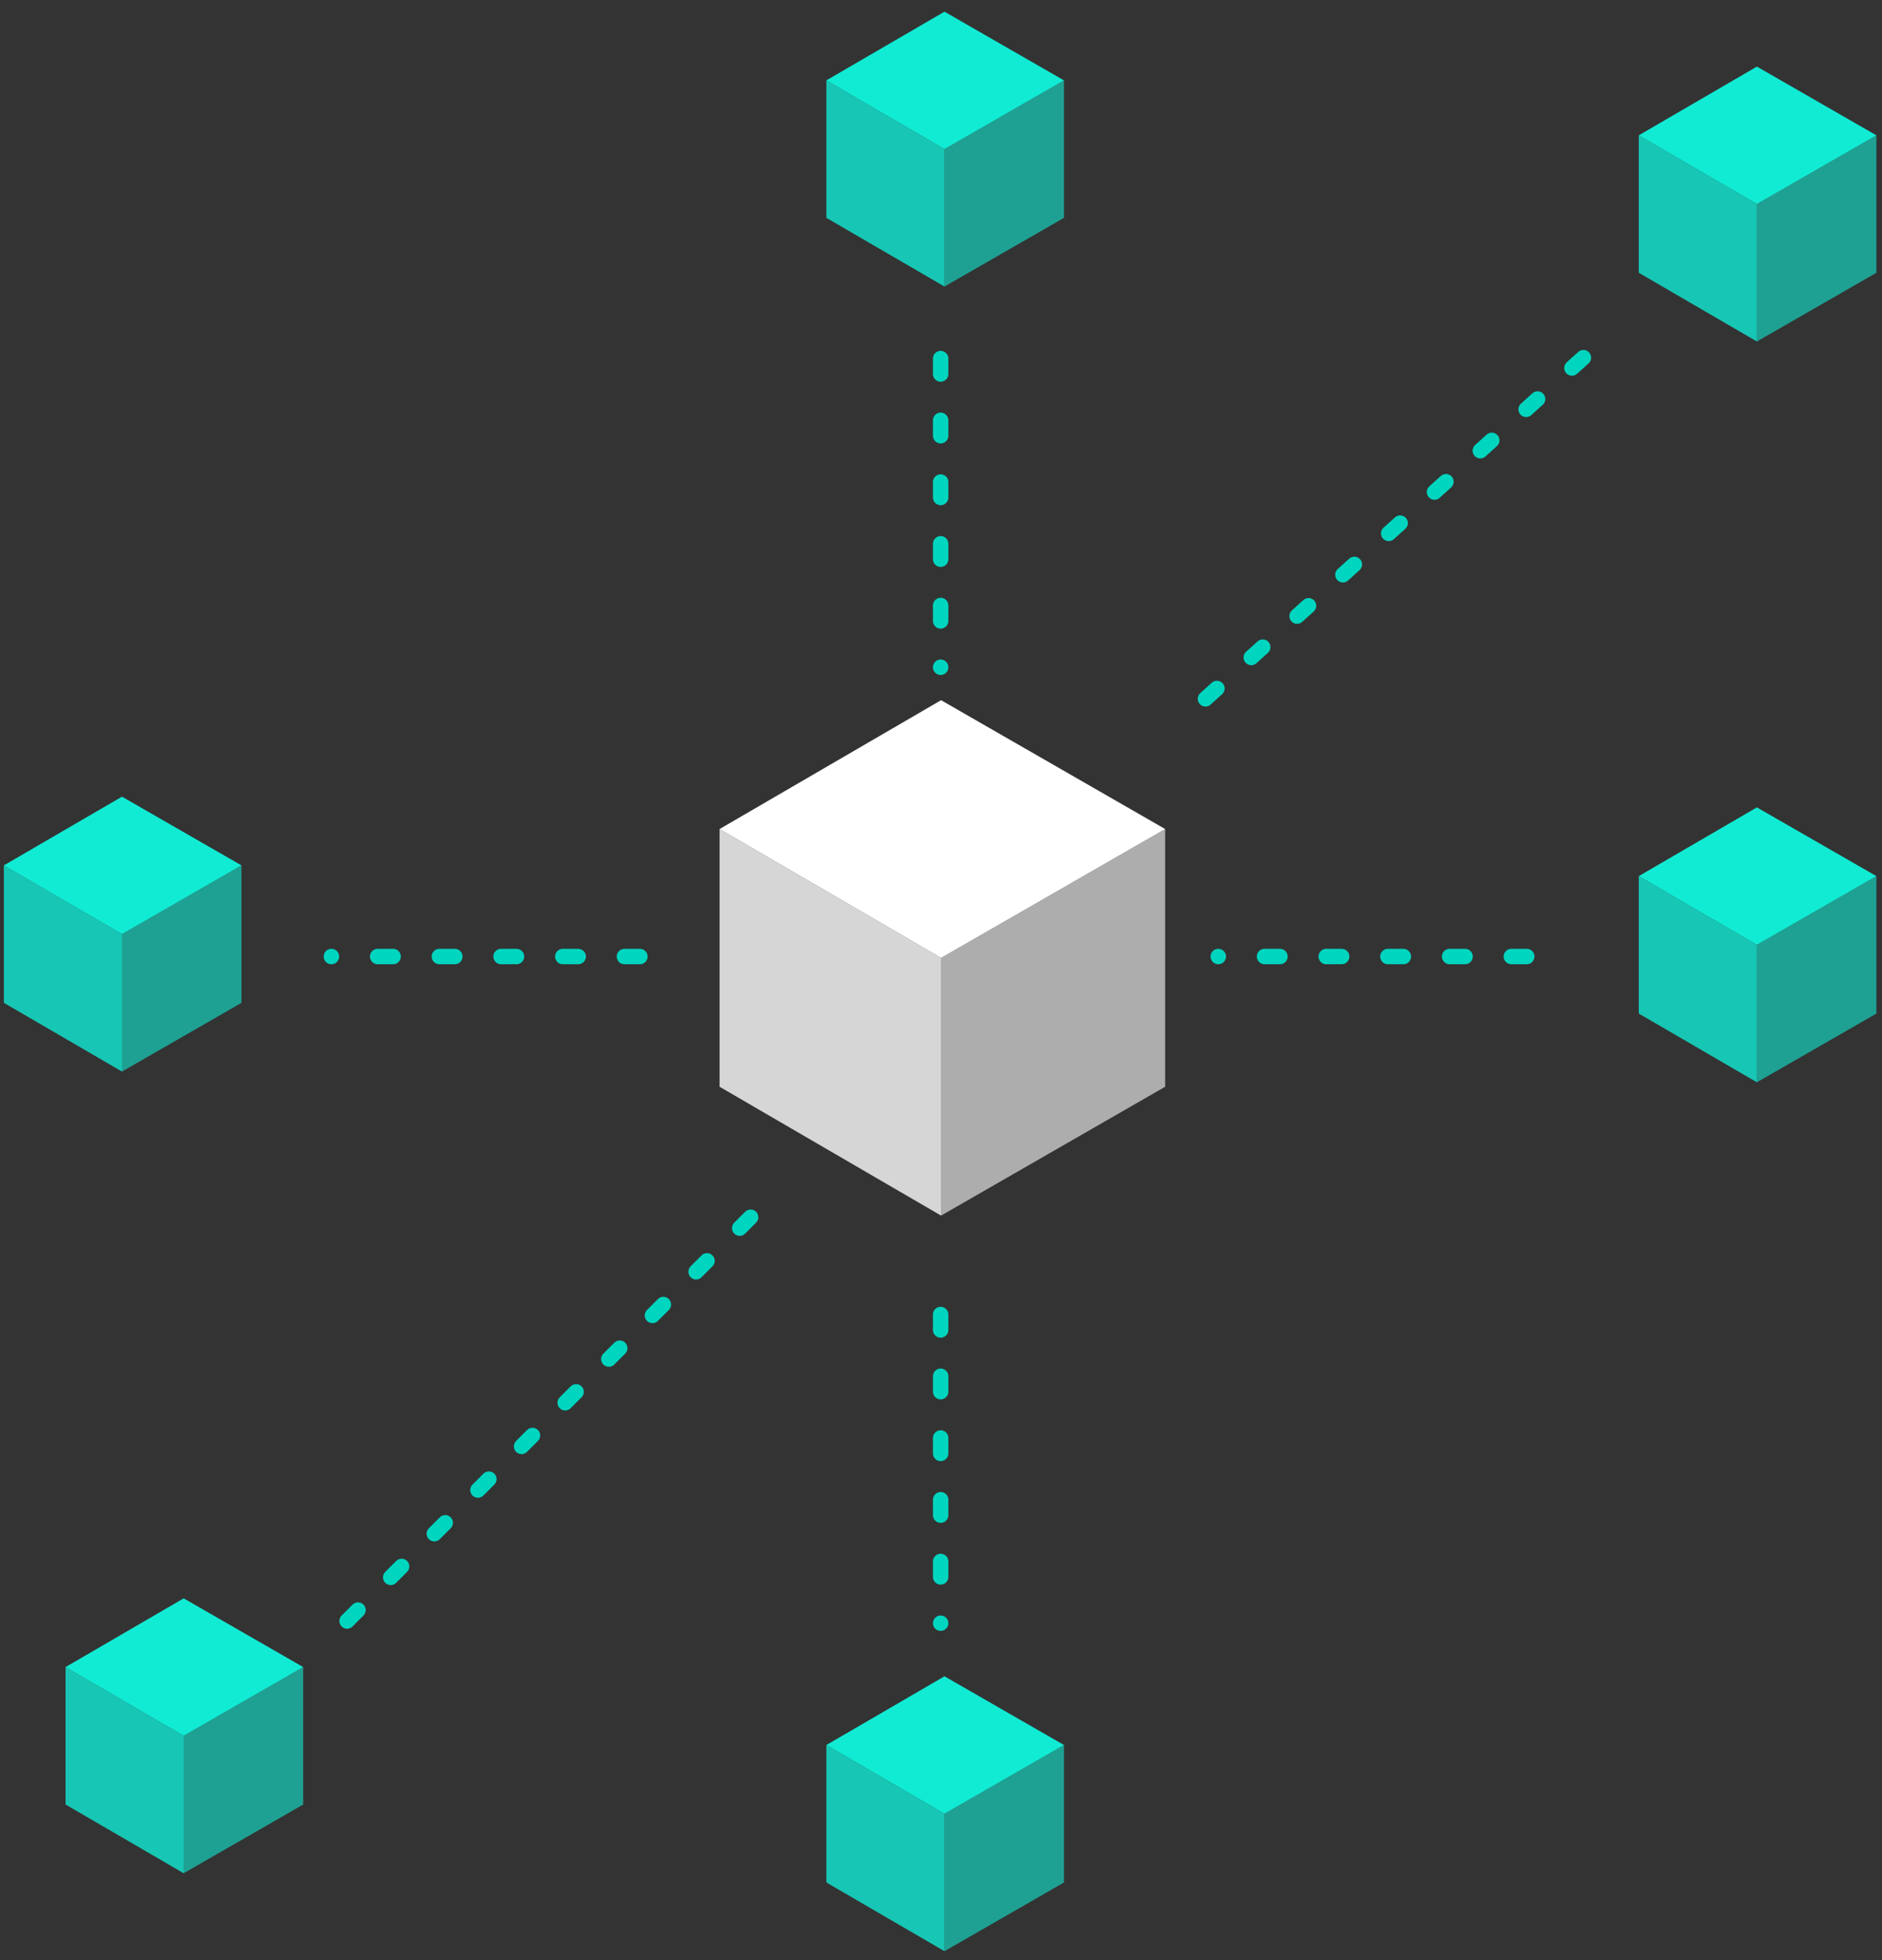 <?xml version="1.0" encoding="UTF-8"?>
<svg width="147px" height="153px" viewBox="0 0 147 153" version="1.1" xmlns="http://www.w3.org/2000/svg" xmlns:xlink="http://www.w3.org/1999/xlink">
    <rect x="0" y="0" width="147" height="153" fill="#333333" stroke="none"/>
    <!-- Generator: Sketch 50.2 (55047) - http://www.bohemiancoding.com/sketch -->
    <title>Centralized@1x</title>
    <desc>Created with Sketch.</desc>
    <defs></defs>
    <g id="Official-Landing-page" stroke="none" stroke-width="1" fill="none" fill-rule="evenodd">
        <g id="Landing-Page-1366" transform="translate(-324, -3626)">
            <g id="Comparison" transform="translate(225.57, 3625.008)">
                <g id="Centralized" transform="translate(62.638, 0.678)">
                    <g id="Group-7" transform="translate(35.985, 62.332)" fill="#11EBD4">
                        <polygon id="Stroke-2" points="18.669 5.535 9.334 10.899 0.108 5.535 9.334 0.17"></polygon>
                        <polygon id="Stroke-5" fill-opacity="0.6" points="9.334 21.628 9.334 10.899 18.669 5.535 18.669 16.264"></polygon>
                        <polygon id="Stroke-8" fill-opacity="0.8" points="0.108 5.535 0.108 16.263 9.334 21.628 9.334 10.899"></polygon>
                    </g>
                    <g id="Group-7-Copy" transform="translate(163.685, 63.169)" fill="#11EBD4">
                        <polygon id="Stroke-2" points="18.669 5.535 9.334 10.899 0.108 5.535 9.334 0.17"></polygon>
                        <polygon id="Stroke-5" fill-opacity="0.6" points="9.334 21.628 9.334 10.899 18.669 5.535 18.669 16.264"></polygon>
                        <polygon id="Stroke-8" fill-opacity="0.8" points="0.108 5.535 0.108 16.263 9.334 21.628 9.334 10.899"></polygon>
                    </g>
                    <g id="Group-7-Copy-4" transform="translate(91.796, 54.652)" fill="#FFFFFF">
                        <polygon id="Stroke-2" points="35.004 10.377 17.502 20.436 0.202 10.377 17.502 0.319"></polygon>
                        <polygon id="Stroke-5" fill-opacity="0.6" points="17.502 40.552 17.502 20.436 35.004 10.377 35.004 30.494"></polygon>
                        <polygon id="Stroke-8" opacity="0.8" points="0.202 10.377 0.202 30.494 17.502 40.552 17.502 20.436"></polygon>
                    </g>
                    <g id="Group-7-Copy-2" transform="translate(100.229, 1.055)" fill="#11EBD4">
                        <polygon id="Stroke-2" points="18.669 5.535 9.334 10.899 0.108 5.535 9.334 0.17"></polygon>
                        <polygon id="Stroke-5" fill-opacity="0.6" points="9.334 21.628 9.334 10.899 18.669 5.535 18.669 16.264"></polygon>
                        <polygon id="Stroke-8" fill-opacity="0.8" points="0.108 5.535 0.108 16.263 9.334 21.628 9.334 10.899"></polygon>
                    </g>
                    <g id="Group-7-Copy-12" transform="translate(163.685, 5.343)" fill="#11EBD4">
                        <polygon id="Stroke-2" points="18.669 5.535 9.334 10.899 0.108 5.535 9.334 0.17"></polygon>
                        <polygon id="Stroke-5" fill-opacity="0.6" points="9.334 21.628 9.334 10.899 18.669 5.535 18.669 16.264"></polygon>
                        <polygon id="Stroke-8" fill-opacity="0.8" points="0.108 5.535 0.108 16.263 9.334 21.628 9.334 10.899"></polygon>
                    </g>
                    <g id="Group-7-Copy-13" transform="translate(40.804, 124.911)" fill="#11EBD4">
                        <polygon id="Stroke-2" points="18.669 5.535 9.334 10.899 0.108 5.535 9.334 0.17"></polygon>
                        <polygon id="Stroke-5" fill-opacity="0.6" points="9.334 21.628 9.334 10.899 18.669 5.535 18.669 16.264"></polygon>
                        <polygon id="Stroke-8" fill-opacity="0.8" points="0.108 5.535 0.108 16.263 9.334 21.628 9.334 10.899"></polygon>
                    </g>
                    <g id="Group-7-Copy-3" transform="translate(100.229, 130.996)" fill="#11EBD4">
                        <polygon id="Stroke-2" points="18.669 5.535 9.334 10.899 0.108 5.535 9.334 0.17"></polygon>
                        <polygon id="Stroke-5" fill-opacity="0.6" points="9.334 21.628 9.334 10.899 18.669 5.535 18.669 16.264"></polygon>
                        <polygon id="Stroke-8" fill-opacity="0.8" points="0.108 5.535 0.108 16.263 9.334 21.628 9.334 10.899"></polygon>
                    </g>
                    <path d="M109.265,28.304 L109.265,52.398" id="Line-8" stroke="#00D5BF" stroke-width="1.205" stroke-linecap="round" stroke-linejoin="round" stroke-dasharray="1.205,3.614"></path>
                    <path d="M159.469,28.233 L127.544,57.034" id="Line-8-Copy-4" stroke="#00D5BF" stroke-width="1.205" stroke-linecap="round" stroke-linejoin="round" stroke-dasharray="1.205,3.614"></path>
                    <path d="M94.422,95.33 L62.307,127.445" id="Line-8-Copy-7" stroke="#00D5BF" stroke-width="1.205" stroke-linecap="round" stroke-linejoin="round" stroke-dasharray="1.205,3.614"></path>
                    <path d="M155.044,74.981 L130.95,74.981" id="Line-8-Copy-2" stroke="#00D5BF" stroke-width="1.205" stroke-linecap="round" stroke-linejoin="round" stroke-dasharray="1.205,3.614"></path>
                    <path d="M109.265,102.925 L109.265,127.02" id="Line-8-Copy" stroke="#00D5BF" stroke-width="1.205" stroke-linecap="round" stroke-linejoin="round" stroke-dasharray="1.205,3.614"></path>
                    <path d="M85.773,74.981 L61.678,74.981" id="Line-8-Copy-3" stroke="#00D5BF" stroke-width="1.205" stroke-linecap="round" stroke-linejoin="round" stroke-dasharray="1.205,3.614"></path>
                    <rect id="Rectangle-12-Copy-2" x="0.727" y="0.104" width="207.354" height="163.681"></rect>
                </g>
            </g>
        </g>
    </g>
</svg>